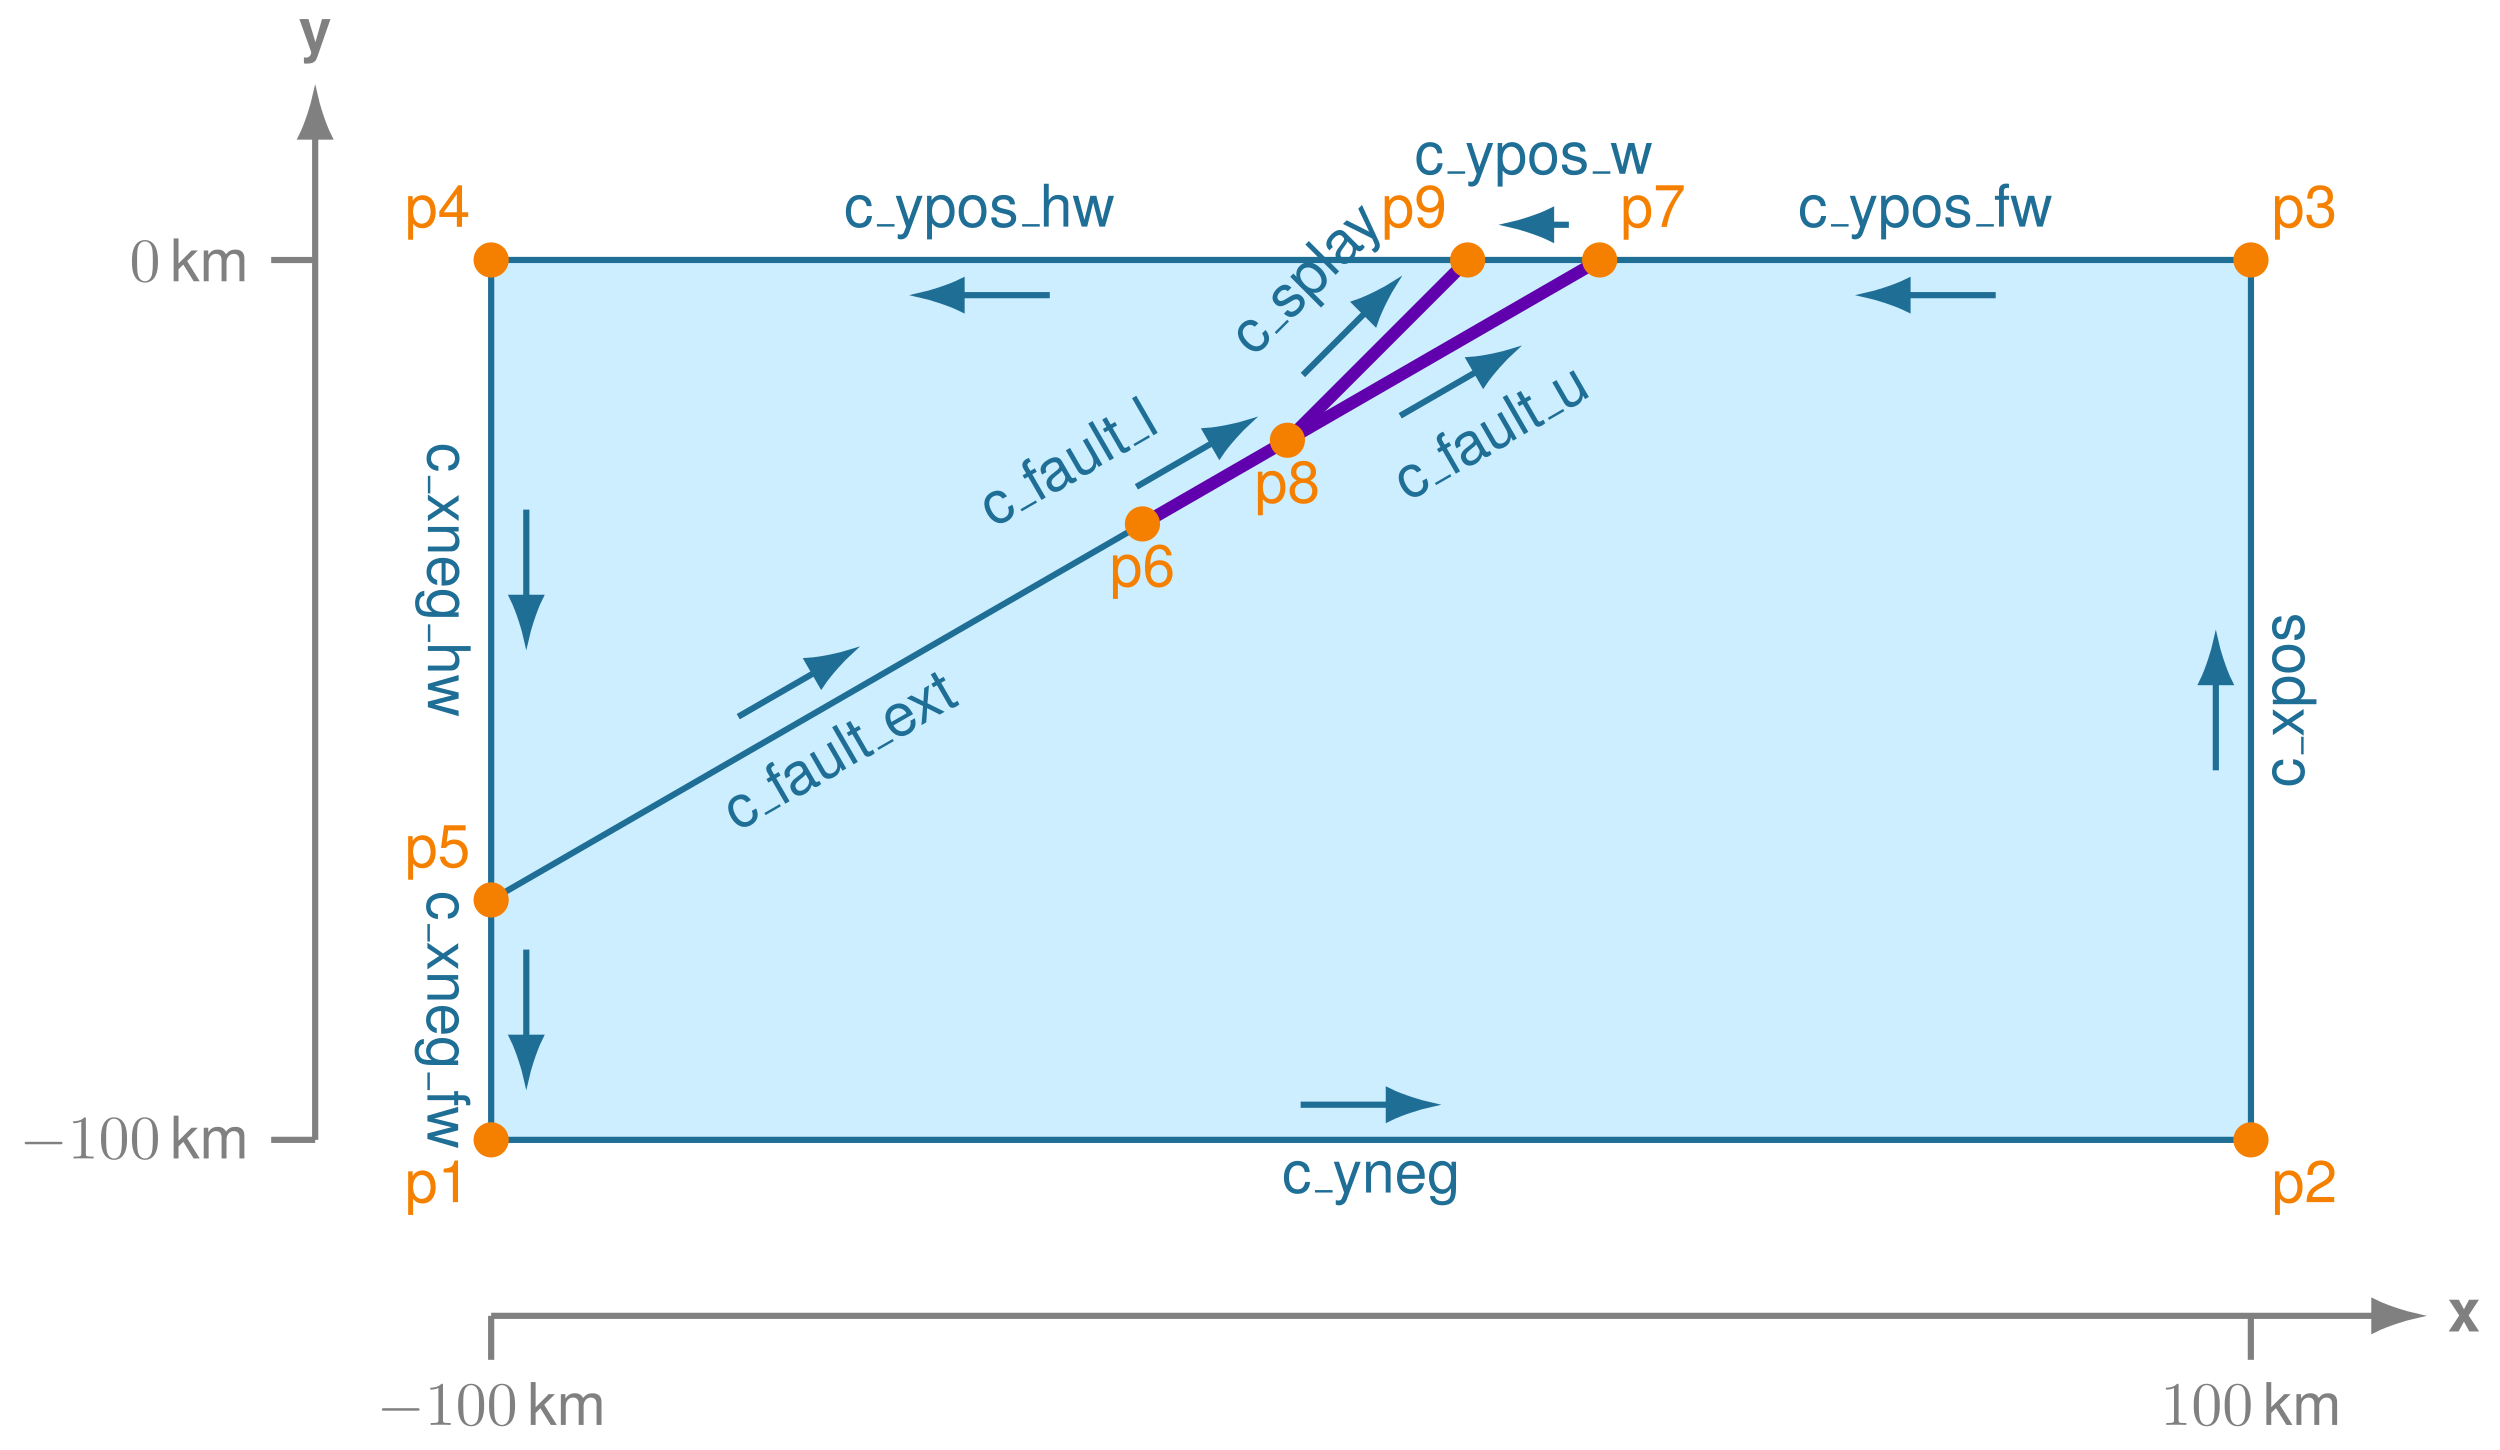 <?xml version="1.0" encoding="UTF-8" standalone="no"?>
<!DOCTYPE svg PUBLIC "-//W3C//DTD SVG 1.1//EN" "http://www.w3.org/Graphics/SVG/1.1/DTD/svg11.dtd">
<svg xmlns="http://www.w3.org/2000/svg" xmlns:xlink="http://www.w3.org/1999/xlink" version="1.1" width="402.75pt" height="233.54pt" viewBox="0 0 402.75 233.54">
<g enable-background="new">
<path transform="matrix(.1,0,0,-.1,0,233.54)" d="M 791.266 499.086 L 3626.296 499.086 L 3626.296 1916.606 L 791.266 1916.606 Z " fill="#cceeff"/>
<path transform="matrix(.1,0,0,-.1,0,233.54)" stroke-width="9.963" stroke-linecap="butt" stroke-miterlimit="10" stroke-linejoin="miter" fill="none" stroke="#1f6e96" d="M 791.266 499.086 L 3626.296 499.086 L 3626.296 1916.606 L 791.266 1916.606 Z "/>
<path transform="matrix(.1,0,0,-.1,0,233.54)" stroke-width="9.963" stroke-linecap="butt" stroke-miterlimit="10" stroke-linejoin="miter" fill="none" stroke="#1f6e96" d="M 791.266 885.57 L 1840.5 1491.35 "/>
<path transform="matrix(.1,0,0,-.1,0,233.54)" stroke-width="19.925" stroke-linecap="butt" stroke-miterlimit="10" stroke-linejoin="miter" fill="none" stroke="#6100ad" d="M 1840.5 1491.35 L 2577.06 1916.6 "/>
<path transform="matrix(.1,0,0,-.1,0,233.54)" stroke-width="19.925" stroke-linecap="butt" stroke-miterlimit="10" stroke-linejoin="miter" fill="none" stroke="#6100ad" d="M 2073.98 1626.15 L 2364.44 1916.6 "/>
<path transform="matrix(.1,0,0,-.1,0,233.54)" d="M 819.613 499.086 C 819.613 514.742 806.922 527.434 791.266 527.434 C 775.609 527.434 762.922 514.742 762.922 499.086 C 762.922 483.43 775.609 470.738 791.266 470.738 C 806.922 470.738 819.613 483.43 819.613 499.086 Z M 791.266 499.086 " fill="#f58000"/>
<symbol id="font_0_3">
<path d="M 0 0 L .084 0 L .084 .273 C .128 .219 .177 .195 .245 .195 C .38 .195 .469 .304 .469 .471 C .469 .647 .383 .757 .244 .757 C .173 .757 .116 .725 .077 .663 L .077 .742 L 0 .742 L 0 0 M .23 .679 C .322 .679 .382 .598 .382 .473 C .382 .354 .321 .273 .23 .273 C .142 .273 .084 .353 .084 .476 C .084 .599 .142 .679 .23 .679 Z "/>
</symbol>
<symbol id="font_0_13">
<path d="M .157 .505 L .157 0 L .245 0 L .245 .709 L .187 .709 C .156 .6 .136 .585 0 .568 L 0 .505 L .157 .505 Z "/>
</symbol>
<use xlink:href="#font_0_3" transform="matrix(9.464,0,0,-9.464,65.753,195.723)" fill="#f58000"/>
<use xlink:href="#font_0_13" transform="matrix(9.464,0,0,-9.464,71.47,193.66)" fill="#f58000"/>
<path transform="matrix(.1,0,0,-.1,0,233.54)" d="M 3654.64 499.086 C 3654.64 514.742 3641.95 527.434 3626.29 527.434 C 3610.64 527.434 3597.95 514.742 3597.95 499.086 C 3597.95 483.43 3610.64 470.738 3626.29 470.738 C 3641.95 470.738 3654.64 483.43 3654.64 499.086 Z M 3626.29 499.086 " fill="#f58000"/>
<symbol id="font_0_14">
<path d="M .472 .087 L .099 .087 C .108 .145 .14 .182 .227 .233 L .327 .287 C .426 .341 .477 .414 .477 .501 C .477 .56 .453 .615 .411 .653 C .369 .691 .317 .709 .25 .709 C .16 .709 .093 .677 .054 .617 C .029 .579 .018 .535 .016 .463 L .104 .463 C .107 .511 .113 .54 .125 .563 C .148 .606 .194 .632 .247 .632 C .327 .632 .387 .575 .387 .499 C .387 .443 .354 .395 .291 .359 L .199 .307 C .051 .223 .008 .156 0 0 L .472 0 L .472 .087 Z "/>
</symbol>
<use xlink:href="#font_0_3" transform="matrix(9.464,0,0,-9.464,366.501,195.723)" fill="#f58000"/>
<use xlink:href="#font_0_14" transform="matrix(9.464,0,0,-9.464,371.574,193.66)" fill="#f58000"/>
<path transform="matrix(.1,0,0,-.1,0,233.54)" d="M 3654.64 1916.6 C 3654.64 1932.25 3641.95 1944.95 3626.29 1944.95 C 3610.64 1944.95 3597.95 1932.25 3597.95 1916.6 C 3597.95 1900.95 3610.64 1888.25 3626.29 1888.25 C 3641.95 1888.25 3654.64 1900.95 3654.64 1916.6 Z M 3626.29 1916.6 " fill="#f58000"/>
<symbol id="font_0_15">
<path d="M .189 .348 L .2 .348 L .237 .349 C .334 .349 .384 .305 .384 .22 C .384 .131 .329 .078 .237 .078 C .141 .078 .094 .126 .088 .229 L 0 .229 C .004 .172 .014 .135 .031 .103 C .067 .035 .137 0 .234 0 C .38 0 .474 .087 .474 .221 C .474 .311 .439 .361 .354 .39 C .42 .416 .453 .466 .453 .537 C .453 .659 .372 .732 .237 .732 C .094 .732 .018 .654 .015 .503 L .103 .503 C .104 .546 .108 .57 .119 .592 C .139 .631 .183 .655 .238 .655 C .316 .655 .363 .609 .363 .534 C .363 .484 .345 .454 .306 .438 C .282 .428 .251 .424 .189 .423 L .189 .348 Z "/>
</symbol>
<use xlink:href="#font_0_3" transform="matrix(9.464,0,0,-9.464,366.501,38.616)" fill="#f58000"/>
<use xlink:href="#font_0_15" transform="matrix(9.464,0,0,-9.464,371.555,36.771)" fill="#f58000"/>
<path transform="matrix(.1,0,0,-.1,0,233.54)" d="M 819.613 1916.6 C 819.613 1932.25 806.922 1944.95 791.266 1944.95 C 775.609 1944.95 762.922 1932.25 762.922 1916.6 C 762.922 1900.95 775.609 1888.25 791.266 1888.25 C 806.922 1888.25 819.613 1900.95 819.613 1916.6 Z M 791.266 1916.6 " fill="#f58000"/>
<symbol id="font_0_16">
<path d="M .299 .17 L .299 0 L .387 0 L .387 .17 L .492 .17 L .492 .249 L .387 .249 L .387 .709 L .322 .709 L 0 .263 L 0 .17 L .299 .17 M .299 .249 L .077 .249 L .299 .559 L .299 .249 Z "/>
</symbol>
<use xlink:href="#font_0_3" transform="matrix(9.464,0,0,-9.464,65.753,38.616)" fill="#f58000"/>
<use xlink:href="#font_0_16" transform="matrix(9.464,0,0,-9.464,70.769,36.553)" fill="#f58000"/>
<path transform="matrix(.1,0,0,-.1,0,233.54)" d="M 819.613 885.57 C 819.613 901.227 806.922 913.918 791.266 913.918 C 775.609 913.918 762.922 901.227 762.922 885.57 C 762.922 869.918 775.609 857.227 791.266 857.227 C 806.922 857.227 819.613 869.918 819.613 885.57 Z M 791.266 885.57 " fill="#f58000"/>
<symbol id="font_0_17">
<path d="M .441 .732 L .075 .732 L .022 .346 L .103 .346 C .144 .395 .178 .412 .233 .412 C .328 .412 .388 .347 .388 .242 C .388 .14 .329 .078 .233 .078 C .156 .078 .109 .117 .088 .197 L 0 .197 C .012 .139 .022 .111 .043 .085 C .083 .031 .155 0 .235 0 C .378 0 .478 .104 .478 .254 C .478 .394 .385 .49 .249 .49 C .199 .49 .159 .477 .118 .447 L .146 .645 L .441 .645 L .441 .732 Z "/>
</symbol>
<use xlink:href="#font_0_3" transform="matrix(9.464,0,0,-9.464,65.753,141.724)" fill="#f58000"/>
<use xlink:href="#font_0_17" transform="matrix(9.464,0,0,-9.464,70.836,139.879)" fill="#f58000"/>
<path transform="matrix(.1,0,0,-.1,0,233.54)" d="M 1868.84 1491.35 C 1868.84 1507 1856.15 1519.69 1840.5 1519.69 C 1824.84 1519.69 1812.15 1507 1812.15 1491.35 C 1812.15 1475.69 1824.84 1463 1840.5 1463 C 1856.15 1463 1868.84 1475.69 1868.84 1491.35 Z M 1840.5 1491.35 " fill="#f58000"/>
<symbol id="font_0_18">
<path d="M .455 .547 C .438 .663 .362 .732 .254 .732 C .176 .732 .106 .694 .064 .631 C .02 .562 0 .475 0 .346 C 0 .227 .018 .151 .06 .088 C .098 .031 .16 0 .238 0 C .373 0 .47 .1 .47 .239 C .47 .371 .38 .464 .253 .464 C .183 .464 .128 .437 .09 .385 C .091 .558 .147 .654 .248 .654 C .31 .654 .353 .615 .367 .547 L .455 .547 M .242 .386 C .327 .386 .38 .327 .38 .232 C .38 .143 .32 .078 .239 .078 C .157 .078 .095 .146 .095 .237 C .095 .325 .155 .386 .242 .386 Z "/>
</symbol>
<use xlink:href="#font_0_3" transform="matrix(9.464,0,0,-9.464,179.297,96.492)" fill="#f58000"/>
<use xlink:href="#font_0_18" transform="matrix(9.464,0,0,-9.464,184.455,94.647)" fill="#f58000"/>
<path transform="matrix(.1,0,0,-.1,0,233.54)" d="M 2605.41 1916.6 C 2605.41 1932.25 2592.72 1944.95 2577.06 1944.95 C 2561.41 1944.95 2548.72 1932.25 2548.72 1916.6 C 2548.72 1900.95 2561.41 1888.25 2577.06 1888.25 C 2592.72 1888.25 2605.41 1900.95 2605.41 1916.6 Z M 2577.06 1916.6 " fill="#f58000"/>
<symbol id="font_0_19">
<path d="M .474 .709 L 0 .709 L 0 .622 L .383 .622 C .214 .381 .145 .233 .092 0 L .186 0 C .225 .227 .314 .422 .474 .635 L .474 .709 Z "/>
</symbol>
<use xlink:href="#font_0_3" transform="matrix(9.464,0,0,-9.464,261.573,38.616)" fill="#f58000"/>
<use xlink:href="#font_0_19" transform="matrix(9.464,0,0,-9.464,266.76,36.553)" fill="#f58000"/>
<path transform="matrix(.1,0,0,-.1,0,233.54)" d="M 2102.32 1626.15 C 2102.32 1641.81 2089.63 1654.5 2073.98 1654.5 C 2058.32 1654.5 2045.63 1641.81 2045.63 1626.15 C 2045.63 1610.5 2058.32 1597.8 2073.98 1597.8 C 2089.63 1597.8 2102.32 1610.5 2102.32 1626.15 Z M 2073.98 1626.15 " fill="#f58000"/>
<symbol id="font_0_1a">
<path d="M .354 .396 C .427 .44 .451 .476 .451 .543 C .451 .654 .364 .732 .238 .732 C .113 .732 .025 .654 .025 .543 C .025 .477 .049 .441 .121 .396 C .04 .357 0 .298 0 .22 C 0 .09 .098 0 .238 0 C .378 0 .476 .09 .476 .219 C .476 .298 .436 .357 .354 .396 M .238 .654 C .313 .654 .361 .61 .361 .541 C .361 .475 .312 .431 .238 .431 C .164 .431 .115 .475 .115 .542 C .115 .61 .164 .654 .238 .654 M .238 .357 C .326 .357 .386 .301 .386 .218 C .386 .134 .326 .078 .236 .078 C .15 .078 .09 .135 .09 .218 C .09 .301 .15 .357 .238 .357 Z "/>
</symbol>
<use xlink:href="#font_0_3" transform="matrix(9.464,0,0,-9.464,202.646,83.011)" fill="#f58000"/>
<use xlink:href="#font_0_1a" transform="matrix(9.464,0,0,-9.464,207.747,81.166)" fill="#f58000"/>
<path transform="matrix(.1,0,0,-.1,0,233.54)" d="M 2392.79 1916.6 C 2392.79 1932.25 2380.09 1944.95 2364.44 1944.95 C 2348.78 1944.95 2336.09 1932.25 2336.09 1916.6 C 2336.09 1900.95 2348.78 1888.25 2364.44 1888.25 C 2380.09 1888.25 2392.79 1900.95 2392.79 1916.6 Z M 2364.44 1916.6 " fill="#f58000"/>
<symbol id="font_0_1b">
<path d="M .015 .185 C .032 .069 .108 0 .216 0 C .294 0 .365 .038 .406 .101 C .451 .17 .471 .257 .471 .386 C .471 .505 .453 .581 .411 .644 C .372 .701 .31 .732 .232 .732 C .097 .732 0 .632 0 .493 C 0 .361 .09 .268 .218 .268 C .285 .268 .334 .292 .38 .347 C .379 .174 .323 .078 .222 .078 C .16 .078 .117 .117 .103 .185 L .015 .185 M .231 .655 C .313 .655 .375 .587 .375 .495 C .375 .408 .314 .346 .228 .346 C .143 .346 .09 .405 .09 .5 C .09 .59 .15 .655 .231 .655 Z "/>
</symbol>
<use xlink:href="#font_0_3" transform="matrix(9.464,0,0,-9.464,223.077,38.616)" fill="#f58000"/>
<use xlink:href="#font_0_1b" transform="matrix(9.464,0,0,-9.464,228.188,36.771)" fill="#f58000"/>
<symbol id="font_0_b">
<path d="M .44 .371 C .436 .422 .425 .455 .405 .484 C .369 .533 .306 .562 .233 .562 C .092 .562 0 .45 0 .276 C 0 .107 .09 0 .232 0 C .357 0 .436 .075 .446 .203 L .362 .203 C .348 .119 .305 .077 .234 .077 C .142 .077 .087 .152 .087 .276 C .087 .407 .141 .485 .232 .485 C .302 .485 .346 .444 .356 .371 L .44 .371 Z "/>
</symbol>
<use xlink:href="#font_0_b" transform="matrix(9.464,0,0,-9.464,206.833,192.335)" fill="#1f6e96"/>
<path transform="matrix(.1,0,0,-.1,0,233.54)" stroke-width="3.98" stroke-linecap="butt" stroke-miterlimit="10" stroke-linejoin="miter" fill="none" stroke="#1f6e96" d="M 2118.4 416.219 L 2146.79 416.219 "/>
<symbol id="font_0_a">
<path d="M .368 .742 L .223 .334 L .089 .742 L 0 .742 L .177 .216 L .145 .133 C .132 .096 .113 .082 .078 .082 C .066 .082 .052 .084 .034 .088 L .034 .013 C .051 .004 .068 0 .09 0 C .117 0 .146 .009 .168 .025 C .194 .044 .209 .066 .225 .108 L .458 .742 L .368 .742 Z "/>
</symbol>
<symbol id="font_0_1">
<path d="M 0 .524 L 0 0 L .084 0 L .084 .289 C .084 .396 .14 .466 .226 .466 C .292 .466 .334 .426 .334 .363 L .334 0 L .417 0 L .417 .396 C .417 .483 .352 .539 .251 .539 C .173 .539 .123 .509 .077 .436 L .077 .524 L 0 .524 Z "/>
</symbol>
<symbol id="font_0_c">
<path d="M .473 .257 C .473 .337 .467 .385 .452 .424 C .418 .51 .338 .562 .24 .562 C .094 .562 0 .45 0 .278 C 0 .106 .091 0 .238 0 C .358 0 .441 .068 .462 .182 L .378 .182 C .355 .113 .308 .077 .241 .077 C .188 .077 .143 .101 .115 .145 C .095 .175 .088 .205 .087 .257 L .473 .257 M .089 .325 C .096 .422 .155 .485 .239 .485 C .321 .485 .384 .417 .384 .331 C .384 .329 .384 .327 .383 .325 L .089 .325 Z "/>
</symbol>
<symbol id="font_0_e">
<path d="M .383 .742 L .383 .666 C .341 .728 .29 .757 .223 .757 C .09 .757 0 .641 0 .471 C 0 .385 .023 .315 .066 .265 C .105 .221 .161 .195 .216 .195 C .282 .195 .328 .223 .375 .289 L .375 .262 C .375 .191 .366 .148 .345 .119 C .323 .088 .28 .07 .229 .07 C .191 .07 .157 .08 .134 .098 C .115 .113 .107 .127 .102 .158 L .017 .158 C .026 .059 .103 0 .226 0 C .304 0 .371 .025 .405 .067 C .445 .115 .46 .181 .46 .304 L .46 .742 L .383 .742 M .232 .68 C .322 .68 .375 .604 .375 .473 C .375 .348 .321 .272 .233 .272 C .142 .272 .087 .349 .087 .476 C .087 .602 .143 .68 .232 .68 Z "/>
</symbol>
<use xlink:href="#font_0_a" transform="matrix(9.464,0,0,-9.464,214.869,194.18)" fill="#1f6e96"/>
<use xlink:href="#font_0_1" transform="matrix(9.464,0,0,-9.464,220.075,192.117)" fill="#1f6e96"/>
<use xlink:href="#font_0_c" transform="matrix(9.464,0,0,-9.464,225.053,192.335)" fill="#1f6e96"/>
<use xlink:href="#font_0_e" transform="matrix(9.464,0,0,-9.464,230.211,194.18)" fill="#1f6e96"/>
<path transform="matrix(.1,0,0,-.1,0,233.54)" stroke-width="9.963" stroke-linecap="butt" stroke-miterlimit="10" stroke-linejoin="miter" fill="none" stroke="#1f6e96" d="M 2095.32 555.699 L 2237.43 555.699 "/>
<path transform="matrix(.1,0,0,-.1,0,233.54)" d="M 2299.15 555.699 C 2291.57 557.387 2258.25 566.969 2237.43 577.391 L 2237.43 534.004 C 2258.25 544.426 2291.57 554.008 2299.15 555.699 " fill="#1f6e96"/>
<path transform="matrix(.1,0,0,-.1,0,233.54)" stroke-width="9.963" stroke-linecap="butt" stroke-miterlimit="10" stroke-linejoin="miter" fill="none" stroke="#1f6e96" d="M 2299.15 555.699 C 2291.57 557.387 2258.25 566.969 2237.43 577.391 L 2237.43 534.004 C 2258.25 544.426 2291.57 554.008 2299.15 555.699 Z "/>
<use xlink:href="#font_0_b" transform="matrix(0,-9.464,-9.464,-0,371.333,126.535)" fill="#1f6e96"/>
<path transform="matrix(.1,0,0,-.1,0,233.54)" stroke-width="3.98" stroke-linecap="butt" stroke-miterlimit="10" stroke-linejoin="miter" fill="none" stroke="#1f6e96" d="M 3709.15 1120.12 L 3709.15 1148.51 "/>
<symbol id="font_0_9">
<path d="M .275 .271 L .451 .524 L .357 .524 L .231 .334 L .105 .524 L .01 .524 L .185 .267 L 0 0 L .095 0 L .228 .201 L .359 0 L .456 0 L .275 .271 Z "/>
</symbol>
<symbol id="font_0_2">
<path d="M .236 .562 C .089 .562 0 .457 0 .281 C 0 .105 .088 0 .237 0 C .384 0 .474 .105 .474 .277 C .474 .458 .387 .562 .236 .562 M .237 .485 C .331 .485 .387 .408 .387 .278 C .387 .155 .329 .077 .237 .077 C .144 .077 .087 .154 .087 .281 C .087 .407 .144 .485 .237 .485 Z "/>
</symbol>
<symbol id="font_0_4">
<path d="M .404 .401 C .403 .504 .335 .562 .214 .562 C .092 .562 .013 .499 .013 .402 C .013 .32 .055 .281 .179 .251 L .257 .232 C .315 .218 .338 .197 .338 .159 C .338 .11 .289 .077 .216 .077 C .171 .077 .133 .09 .112 .112 C .099 .127 .093 .142 .088 .179 L 0 .179 C .004 .058 .072 0 .209 0 C .341 0 .425 .065 .425 .166 C .425 .244 .381 .287 .277 .312 L .197 .331 C .129 .347 .1 .369 .1 .406 C .1 .454 .143 .485 .211 .485 C .278 .485 .314 .456 .316 .401 L .404 .401 Z "/>
</symbol>
<use xlink:href="#font_0_9" transform="matrix(0,-9.464,-9.464,-0,371.115,118.528)" fill="#1f6e96"/>
<use xlink:href="#font_0_3" transform="matrix(0,-9.464,-9.464,-0,373.178,113.446)" fill="#1f6e96"/>
<use xlink:href="#font_0_2" transform="matrix(0,-9.464,-9.464,-0,371.333,108.354)" fill="#1f6e96"/>
<use xlink:href="#font_0_4" transform="matrix(0,-9.464,-9.464,-0,371.333,103.11)" fill="#1f6e96"/>
<path transform="matrix(.1,0,0,-.1,0,233.54)" stroke-width="9.963" stroke-linecap="butt" stroke-miterlimit="10" stroke-linejoin="miter" fill="none" stroke="#1f6e96" d="M 3569.68 1094.38 L 3569.68 1236.49 "/>
<path transform="matrix(.1,0,0,-.1,0,233.54)" d="M 3569.68 1298.21 C 3567.99 1290.63 3558.41 1257.32 3547.99 1236.49 L 3591.38 1236.49 C 3580.95 1257.32 3571.37 1290.63 3569.68 1298.21 " fill="#1f6e96"/>
<path transform="matrix(.1,0,0,-.1,0,233.54)" stroke-width="9.963" stroke-linecap="butt" stroke-miterlimit="10" stroke-linejoin="miter" fill="none" stroke="#1f6e96" d="M 3569.68 1298.21 C 3567.99 1290.63 3558.41 1257.32 3547.99 1236.49 L 3591.38 1236.49 C 3580.95 1257.32 3571.37 1290.63 3569.68 1298.21 Z "/>
<use xlink:href="#font_0_b" transform="matrix(9.464,0,0,-9.464,289.965,36.719)" fill="#1f6e96"/>
<path transform="matrix(.1,0,0,-.1,0,233.54)" stroke-width="3.98" stroke-linecap="butt" stroke-miterlimit="10" stroke-linejoin="miter" fill="none" stroke="#1f6e96" d="M 2949.72 1972.38 L 2978.11 1972.38 "/>
<use xlink:href="#font_0_a" transform="matrix(9.464,0,0,-9.464,298.001,38.564)" fill="#1f6e96"/>
<use xlink:href="#font_0_3" transform="matrix(9.464,0,0,-9.464,303.055,38.564)" fill="#1f6e96"/>
<use xlink:href="#font_0_2" transform="matrix(9.464,0,0,-9.464,308.147,36.719)" fill="#1f6e96"/>
<use xlink:href="#font_0_4" transform="matrix(9.464,0,0,-9.464,313.391,36.719)" fill="#1f6e96"/>
<path transform="matrix(.1,0,0,-.1,0,233.54)" stroke-width="3.98" stroke-linecap="butt" stroke-miterlimit="10" stroke-linejoin="miter" fill="none" stroke="#1f6e96" d="M 3183.68 1972.38 L 3212.07 1972.38 "/>
<symbol id="font_0_d">
<path d="M .24 .524 L .153 .524 L .153 .606 C .153 .641 .173 .659 .211 .659 C .218 .659 .221 .659 .24 .658 L .24 .727 C .221 .731 .21 .732 .193 .732 C .116 .732 .07 .688 .07 .613 L .07 .524 L 0 .524 L 0 .456 L .07 .456 L .07 0 L .153 0 L .153 .456 L .24 .456 L .24 .524 Z "/>
</symbol>
<symbol id="font_0_7">
<path d="M .548 0 L .702 .524 L .608 .524 L .504 .116 L .401 .524 L .299 .524 L .199 .116 L .092 .524 L 0 .524 L .152 0 L .246 0 L .347 .411 L .453 0 L .548 0 Z "/>
</symbol>
<use xlink:href="#font_0_d" transform="matrix(9.464,0,0,-9.464,321.378,36.501)" fill="#1f6e96"/>
<use xlink:href="#font_0_7" transform="matrix(9.464,0,0,-9.464,323.896,36.501)" fill="#1f6e96"/>
<path transform="matrix(.1,0,0,-.1,0,233.54)" stroke-width="9.963" stroke-linecap="butt" stroke-miterlimit="10" stroke-linejoin="miter" fill="none" stroke="#1f6e96" d="M 3215.11 1859.9 L 3073 1859.9 "/>
<path transform="matrix(.1,0,0,-.1,0,233.54)" d="M 3011.28 1859.9 C 3018.86 1858.21 3052.18 1848.63 3073 1838.21 L 3073 1881.6 C 3052.18 1871.17 3018.86 1861.59 3011.28 1859.9 " fill="#1f6e96"/>
<path transform="matrix(.1,0,0,-.1,0,233.54)" stroke-width="9.963" stroke-linecap="butt" stroke-miterlimit="10" stroke-linejoin="miter" fill="none" stroke="#1f6e96" d="M 3011.28 1859.9 C 3018.86 1858.21 3052.18 1848.63 3073 1838.21 L 3073 1881.6 C 3052.18 1871.17 3018.86 1861.59 3011.28 1859.9 Z "/>
<use xlink:href="#font_0_b" transform="matrix(9.464,0,0,-9.464,228.185,28.215)" fill="#1f6e96"/>
<path transform="matrix(.1,0,0,-.1,0,233.54)" stroke-width="3.98" stroke-linecap="butt" stroke-miterlimit="10" stroke-linejoin="miter" fill="none" stroke="#1f6e96" d="M 2331.92 2057.42 L 2360.31 2057.42 "/>
<use xlink:href="#font_0_a" transform="matrix(9.464,0,0,-9.464,236.22,30.06)" fill="#1f6e96"/>
<use xlink:href="#font_0_3" transform="matrix(9.464,0,0,-9.464,241.274,30.06)" fill="#1f6e96"/>
<use xlink:href="#font_0_2" transform="matrix(9.464,0,0,-9.464,246.366,28.215)" fill="#1f6e96"/>
<use xlink:href="#font_0_4" transform="matrix(9.464,0,0,-9.464,251.61,28.215)" fill="#1f6e96"/>
<path transform="matrix(.1,0,0,-.1,0,233.54)" stroke-width="3.98" stroke-linecap="butt" stroke-miterlimit="10" stroke-linejoin="miter" fill="none" stroke="#1f6e96" d="M 2565.88 2057.42 L 2594.27 2057.42 "/>
<use xlink:href="#font_0_7" transform="matrix(9.464,0,0,-9.464,259.484,27.997)" fill="#1f6e96"/>
<path transform="matrix(.1,0,0,-.1,0,233.54)" stroke-width="9.963" stroke-linecap="butt" stroke-miterlimit="10" stroke-linejoin="miter" fill="none" stroke="#1f6e96" d="M 2527.43 1973.3 L 2498.74 1973.3 "/>
<path transform="matrix(.1,0,0,-.1,0,233.54)" d="M 2437.02 1973.3 C 2444.6 1971.61 2477.92 1962.03 2498.74 1951.6 L 2498.74 1994.99 C 2477.92 1984.57 2444.6 1974.99 2437.02 1973.3 " fill="#1f6e96"/>
<path transform="matrix(.1,0,0,-.1,0,233.54)" stroke-width="9.963" stroke-linecap="butt" stroke-miterlimit="10" stroke-linejoin="miter" fill="none" stroke="#1f6e96" d="M 2437.02 1973.3 C 2444.6 1971.61 2477.92 1962.03 2498.74 1951.6 L 2498.74 1994.99 C 2477.92 1984.57 2444.6 1974.99 2437.02 1973.3 Z "/>
<use xlink:href="#font_0_b" transform="matrix(9.464,0,0,-9.464,136.26,36.719)" fill="#1f6e96"/>
<path transform="matrix(.1,0,0,-.1,0,233.54)" stroke-width="3.98" stroke-linecap="butt" stroke-miterlimit="10" stroke-linejoin="miter" fill="none" stroke="#1f6e96" d="M 1412.67 1972.38 L 1441.06 1972.38 "/>
<use xlink:href="#font_0_a" transform="matrix(9.464,0,0,-9.464,144.295,38.564)" fill="#1f6e96"/>
<use xlink:href="#font_0_3" transform="matrix(9.464,0,0,-9.464,149.349,38.564)" fill="#1f6e96"/>
<use xlink:href="#font_0_2" transform="matrix(9.464,0,0,-9.464,154.441,36.719)" fill="#1f6e96"/>
<use xlink:href="#font_0_4" transform="matrix(9.464,0,0,-9.464,159.685,36.719)" fill="#1f6e96"/>
<path transform="matrix(.1,0,0,-.1,0,233.54)" stroke-width="3.98" stroke-linecap="butt" stroke-miterlimit="10" stroke-linejoin="miter" fill="none" stroke="#1f6e96" d="M 1646.63 1972.38 L 1675.02 1972.38 "/>
<symbol id="font_0_f">
<path d="M 0 .729 L 0 0 L .083 0 L .083 .289 C .083 .396 .139 .466 .225 .466 C .252 .466 .279 .457 .299 .442 C .323 .425 .333 .4 .333 .363 L .333 0 L .416 0 L .416 .396 C .416 .484 .353 .539 .251 .539 C .177 .539 .132 .516 .083 .452 L .083 .729 L 0 .729 Z "/>
</symbol>
<use xlink:href="#font_0_f" transform="matrix(9.464,0,0,-9.464,168.165,36.501)" fill="#1f6e96"/>
<use xlink:href="#font_0_7" transform="matrix(9.464,0,0,-9.464,172.821,36.501)" fill="#1f6e96"/>
<path transform="matrix(.1,0,0,-.1,0,233.54)" stroke-width="9.963" stroke-linecap="butt" stroke-miterlimit="10" stroke-linejoin="miter" fill="none" stroke="#1f6e96" d="M 1691.19 1859.9 L 1549.08 1859.9 "/>
<path transform="matrix(.1,0,0,-.1,0,233.54)" d="M 1487.36 1859.9 C 1494.94 1858.21 1528.25 1848.63 1549.08 1838.21 L 1549.08 1881.6 C 1528.25 1871.17 1494.94 1861.59 1487.36 1859.9 " fill="#1f6e96"/>
<path transform="matrix(.1,0,0,-.1,0,233.54)" stroke-width="9.963" stroke-linecap="butt" stroke-miterlimit="10" stroke-linejoin="miter" fill="none" stroke="#1f6e96" d="M 1487.36 1859.9 C 1494.94 1858.21 1528.25 1848.63 1549.08 1838.21 L 1549.08 1881.6 C 1528.25 1871.17 1494.94 1861.59 1487.36 1859.9 Z "/>
<use xlink:href="#font_0_b" transform="matrix(0,9.464,9.464,0,68.71,71.646)" fill="#1f6e96"/>
<path transform="matrix(.1,0,0,-.1,0,233.54)" stroke-width="3.98" stroke-linecap="butt" stroke-miterlimit="10" stroke-linejoin="miter" fill="none" stroke="#1f6e96" d="M 691.27 1568.87 L 691.27 1540.48 "/>
<use xlink:href="#font_0_9" transform="matrix(0,9.464,9.464,0,68.928,79.654)" fill="#1f6e96"/>
<use xlink:href="#font_0_1" transform="matrix(0,9.464,9.464,0,68.928,84.888)" fill="#1f6e96"/>
<use xlink:href="#font_0_c" transform="matrix(0,9.464,9.464,0,68.71,89.866)" fill="#1f6e96"/>
<use xlink:href="#font_0_e" transform="matrix(0,9.464,9.464,0,66.865,95.024)" fill="#1f6e96"/>
<path transform="matrix(.1,0,0,-.1,0,233.54)" stroke-width="3.98" stroke-linecap="butt" stroke-miterlimit="10" stroke-linejoin="miter" fill="none" stroke="#1f6e96" d="M 691.27 1329.61 L 691.27 1301.22 "/>
<use xlink:href="#font_0_f" transform="matrix(0,9.464,9.464,0,68.928,104.082)" fill="#1f6e96"/>
<use xlink:href="#font_0_7" transform="matrix(0,9.464,9.464,0,68.928,108.738)" fill="#1f6e96"/>
<path transform="matrix(.1,0,0,-.1,0,233.54)" stroke-width="9.963" stroke-linecap="butt" stroke-miterlimit="10" stroke-linejoin="miter" fill="none" stroke="#1f6e96" d="M 847.879 1514.43 L 847.879 1372.32 "/>
<path transform="matrix(.1,0,0,-.1,0,233.54)" d="M 847.879 1310.6 C 849.566 1318.18 859.148 1351.5 869.57 1372.32 L 826.184 1372.32 C 836.609 1351.5 846.188 1318.18 847.879 1310.6 " fill="#1f6e96"/>
<path transform="matrix(.1,0,0,-.1,0,233.54)" stroke-width="9.963" stroke-linecap="butt" stroke-miterlimit="10" stroke-linejoin="miter" fill="none" stroke="#1f6e96" d="M 847.879 1310.6 C 849.566 1318.18 859.148 1351.5 869.57 1372.32 L 826.184 1372.32 C 836.609 1351.5 846.188 1318.18 847.879 1310.6 Z "/>
<use xlink:href="#font_0_b" transform="matrix(0,9.464,9.464,0,68.634,143.841)" fill="#1f6e96"/>
<path transform="matrix(.1,0,0,-.1,0,233.54)" stroke-width="3.98" stroke-linecap="butt" stroke-miterlimit="10" stroke-linejoin="miter" fill="none" stroke="#1f6e96" d="M 690.512 846.91 L 690.512 818.52 "/>
<use xlink:href="#font_0_9" transform="matrix(0,9.464,9.464,0,68.852,151.849)" fill="#1f6e96"/>
<use xlink:href="#font_0_1" transform="matrix(0,9.464,9.464,0,68.852,157.083)" fill="#1f6e96"/>
<use xlink:href="#font_0_c" transform="matrix(0,9.464,9.464,0,68.634,162.061)" fill="#1f6e96"/>
<use xlink:href="#font_0_e" transform="matrix(0,9.464,9.464,0,66.789,167.219)" fill="#1f6e96"/>
<path transform="matrix(.1,0,0,-.1,0,233.54)" stroke-width="3.98" stroke-linecap="butt" stroke-miterlimit="10" stroke-linejoin="miter" fill="none" stroke="#1f6e96" d="M 690.512 607.648 L 690.512 579.262 "/>
<use xlink:href="#font_0_d" transform="matrix(0,9.464,9.464,0,68.852,175.784)" fill="#1f6e96"/>
<use xlink:href="#font_0_7" transform="matrix(0,9.464,9.464,0,68.852,178.302)" fill="#1f6e96"/>
<path transform="matrix(.1,0,0,-.1,0,233.54)" stroke-width="9.963" stroke-linecap="butt" stroke-miterlimit="10" stroke-linejoin="miter" fill="none" stroke="#1f6e96" d="M 847.879 805.629 L 847.879 663.52 "/>
<path transform="matrix(.1,0,0,-.1,0,233.54)" d="M 847.879 601.801 C 849.566 609.379 859.148 642.695 869.57 663.52 L 826.184 663.52 C 836.609 642.695 846.188 609.379 847.879 601.801 " fill="#1f6e96"/>
<path transform="matrix(.1,0,0,-.1,0,233.54)" stroke-width="9.963" stroke-linecap="butt" stroke-miterlimit="10" stroke-linejoin="miter" fill="none" stroke="#1f6e96" d="M 847.879 601.801 C 849.566 609.379 859.148 642.695 869.57 663.52 L 826.184 663.52 C 836.609 642.695 846.188 609.379 847.879 601.801 Z "/>
<use xlink:href="#font_0_b" transform="matrix(8.197,-4.732,-4.732,-8.197,119.114,134.004)" fill="#1f6e96"/>
<path transform="matrix(.1,0,0,-.1,0,233.54)" stroke-width="3.98" stroke-linecap="butt" stroke-miterlimit="10" stroke-linejoin="miter" fill="none" stroke="#1f6e96" d="M 1232.41 1024 L 1257 1038.2 "/>
<symbol id="font_0_8">
<path d="M .493 .072 C .484 .07 .48 .07 .475 .07 C .446 .07 .43 .085 .43 .111 L .43 .419 C .43 .512 .362 .562 .233 .562 C .157 .562 .094 .54 .059 .501 C .035 .474 .025 .444 .023 .392 L .107 .392 C .114 .456 .152 .485 .23 .485 C .305 .485 .347 .457 .347 .407 L .347 .385 C .347 .35 .326 .335 .26 .327 C .142 .312 .124 .308 .092 .295 C .031 .27 0 .223 0 .155 C 0 .06 .066 0 .172 0 C .238 0 .291 .023 .35 .077 C .356 .024 .382 0 .436 0 C .453 0 .466 .002 .493 .009 L .493 .072 M .347 .188 C .347 .16 .339 .143 .314 .12 C .28 .089 .239 .073 .19 .073 C .125 .073 .087 .104 .087 .157 C .087 .212 .124 .24 .213 .253 C .301 .265 .319 .269 .347 .282 L .347 .188 Z "/>
</symbol>
<symbol id="font_0_6">
<path d="M .417 .023 L .417 .547 L .334 .547 L .334 .25 C .334 .143 .278 .073 .191 .073 C .125 .073 .083 .113 .083 .176 L .083 .547 L 0 .547 L 0 .143 C 0 .056 .065 0 .167 0 C .244 0 .293 .027 .342 .096 L .342 .023 L .417 .023 Z "/>
</symbol>
<symbol id="font_0_11">
<path d="M .084 .729 L 0 .729 L 0 0 L .084 0 L .084 .729 Z "/>
</symbol>
<symbol id="font_0_5">
<path d="M .24 .547 L .154 .547 L .154 .691 L .071 .691 L .071 .547 L 0 .547 L 0 .479 L .071 .479 L .071 .083 C .071 .03 .107 0 .172 0 C .192 0 .212 .002 .24 .007 L .24 .077 C .229 .074 .216 .073 .2 .073 C .164 .073 .154 .083 .154 .12 L .154 .479 L .24 .479 L .24 .547 Z "/>
</symbol>
<use xlink:href="#font_0_d" transform="matrix(8.197,-4.732,-4.732,-8.197,125.948,129.807)" fill="#1f6e96"/>
<use xlink:href="#font_0_8" transform="matrix(8.197,-4.732,-4.732,-8.197,128.286,128.708)" fill="#1f6e96"/>
<use xlink:href="#font_0_6" transform="matrix(8.197,-4.732,-4.732,-8.197,133.032,125.968)" fill="#1f6e96"/>
<use xlink:href="#font_0_11" transform="matrix(8.197,-4.732,-4.732,-8.197,137.505,123.134)" fill="#1f6e96"/>
<use xlink:href="#font_0_5" transform="matrix(8.197,-4.732,-4.732,-8.197,138.991,122.528)" fill="#1f6e96"/>
<path transform="matrix(.1,0,0,-.1,0,233.54)" stroke-width="3.98" stroke-linecap="butt" stroke-miterlimit="10" stroke-linejoin="miter" fill="none" stroke="#1f6e96" d="M 1414.38 1129.06 L 1438.96 1143.25 "/>
<use xlink:href="#font_0_c" transform="matrix(8.197,-4.732,-4.732,-8.197,144.433,119.386)" fill="#1f6e96"/>
<use xlink:href="#font_0_9" transform="matrix(8.197,-4.732,-4.732,-8.197,148.447,116.817)" fill="#1f6e96"/>
<use xlink:href="#font_0_5" transform="matrix(8.197,-4.732,-4.732,-8.197,152.629,114.654)" fill="#1f6e96"/>
<path transform="matrix(.1,0,0,-.1,0,233.54)" stroke-width="9.963" stroke-linecap="butt" stroke-miterlimit="10" stroke-linejoin="miter" fill="none" stroke="#1f6e96" d="M 1189.29 1180.83 L 1312.36 1251.88 "/>
<path transform="matrix(.1,0,0,-.1,0,233.54)" d="M 1365.82 1282.74 C 1358.41 1280.42 1324.77 1272.05 1301.52 1270.67 L 1323.21 1233.1 C 1336.04 1252.54 1360.1 1277.49 1365.82 1282.74 " fill="#1f6e96"/>
<path transform="matrix(.1,0,0,-.1,0,233.54)" stroke-width="9.963" stroke-linecap="butt" stroke-miterlimit="10" stroke-linejoin="miter" fill="none" stroke="#1f6e96" d="M 1365.82 1282.74 C 1358.41 1280.42 1324.77 1272.05 1301.52 1270.67 L 1323.21 1233.1 C 1336.04 1252.54 1360.1 1277.49 1365.82 1282.74 Z "/>
<use xlink:href="#font_0_b" transform="matrix(8.197,-4.732,-4.732,-8.197,160.376,85.069)" fill="#1f6e96"/>
<path transform="matrix(.1,0,0,-.1,0,233.54)" stroke-width="3.98" stroke-linecap="butt" stroke-miterlimit="10" stroke-linejoin="miter" fill="none" stroke="#1f6e96" d="M 1645.04 1513.36 L 1669.63 1527.55 "/>
<use xlink:href="#font_0_d" transform="matrix(8.197,-4.732,-4.732,-8.197,167.211,80.872)" fill="#1f6e96"/>
<use xlink:href="#font_0_8" transform="matrix(8.197,-4.732,-4.732,-8.197,169.549,79.773)" fill="#1f6e96"/>
<use xlink:href="#font_0_6" transform="matrix(8.197,-4.732,-4.732,-8.197,174.295,77.033)" fill="#1f6e96"/>
<use xlink:href="#font_0_11" transform="matrix(8.197,-4.732,-4.732,-8.197,178.768,74.199)" fill="#1f6e96"/>
<use xlink:href="#font_0_5" transform="matrix(8.197,-4.732,-4.732,-8.197,180.254,73.593)" fill="#1f6e96"/>
<path transform="matrix(.1,0,0,-.1,0,233.54)" stroke-width="3.98" stroke-linecap="butt" stroke-miterlimit="10" stroke-linejoin="miter" fill="none" stroke="#1f6e96" d="M 1827 1618.41 L 1851.58 1632.61 "/>
<use xlink:href="#font_0_11" transform="matrix(8.197,-4.732,-4.732,-8.197,185.816,70.129)" fill="#1f6e96"/>
<path transform="matrix(.1,0,0,-.1,0,233.54)" stroke-width="9.963" stroke-linecap="butt" stroke-miterlimit="10" stroke-linejoin="miter" fill="none" stroke="#1f6e96" d="M 1830.69 1551.14 L 1953.76 1622.2 "/>
<path transform="matrix(.1,0,0,-.1,0,233.54)" d="M 2007.21 1653.05 C 1999.8 1650.73 1966.16 1642.37 1942.91 1640.98 L 1964.61 1603.41 C 1977.43 1622.85 2001.49 1647.8 2007.21 1653.05 " fill="#1f6e96"/>
<path transform="matrix(.1,0,0,-.1,0,233.54)" stroke-width="9.963" stroke-linecap="butt" stroke-miterlimit="10" stroke-linejoin="miter" fill="none" stroke="#1f6e96" d="M 2007.21 1653.05 C 1999.8 1650.73 1966.16 1642.37 1942.91 1640.98 L 1964.61 1603.41 C 1977.43 1622.85 2001.49 1647.8 2007.21 1653.05 Z "/>
<use xlink:href="#font_0_b" transform="matrix(8.197,-4.732,-4.732,-8.197,227.133,80.842)" fill="#1f6e96"/>
<path transform="matrix(.1,0,0,-.1,0,233.54)" stroke-width="3.98" stroke-linecap="butt" stroke-miterlimit="10" stroke-linejoin="miter" fill="none" stroke="#1f6e96" d="M 2312.61 1555.63 L 2337.19 1569.82 "/>
<use xlink:href="#font_0_d" transform="matrix(8.197,-4.732,-4.732,-8.197,233.968,76.645)" fill="#1f6e96"/>
<use xlink:href="#font_0_8" transform="matrix(8.197,-4.732,-4.732,-8.197,236.306,75.546)" fill="#1f6e96"/>
<use xlink:href="#font_0_6" transform="matrix(8.197,-4.732,-4.732,-8.197,241.052,72.806)" fill="#1f6e96"/>
<use xlink:href="#font_0_11" transform="matrix(8.197,-4.732,-4.732,-8.197,245.525,69.972)" fill="#1f6e96"/>
<use xlink:href="#font_0_5" transform="matrix(8.197,-4.732,-4.732,-8.197,247.011,69.366)" fill="#1f6e96"/>
<path transform="matrix(.1,0,0,-.1,0,233.54)" stroke-width="3.98" stroke-linecap="butt" stroke-miterlimit="10" stroke-linejoin="miter" fill="none" stroke="#1f6e96" d="M 2494.57 1660.68 L 2519.15 1674.88 "/>
<use xlink:href="#font_0_6" transform="matrix(8.197,-4.732,-4.732,-8.197,252.657,66.106)" fill="#1f6e96"/>
<path transform="matrix(.1,0,0,-.1,0,233.54)" stroke-width="9.963" stroke-linecap="butt" stroke-miterlimit="10" stroke-linejoin="miter" fill="none" stroke="#1f6e96" d="M 2255.69 1665.58 L 2378.76 1736.64 "/>
<path transform="matrix(.1,0,0,-.1,0,233.54)" d="M 2432.21 1767.49 C 2424.8 1765.17 2391.16 1756.8 2367.91 1755.42 L 2389.61 1717.85 C 2402.43 1737.29 2426.49 1762.24 2432.21 1767.49 " fill="#1f6e96"/>
<path transform="matrix(.1,0,0,-.1,0,233.54)" stroke-width="9.963" stroke-linecap="butt" stroke-miterlimit="10" stroke-linejoin="miter" fill="none" stroke="#1f6e96" d="M 2432.21 1767.49 C 2424.8 1765.17 2391.16 1756.8 2367.91 1755.42 L 2389.61 1717.85 C 2402.43 1737.29 2426.49 1762.24 2432.21 1767.49 Z "/>
<use xlink:href="#font_0_b" transform="matrix(6.692,-6.692,-6.692,-6.692,202.255,57.497)" fill="#1f6e96"/>
<path transform="matrix(.1,0,0,-.1,0,233.54)" stroke-width="3.98" stroke-linecap="butt" stroke-miterlimit="10" stroke-linejoin="miter" fill="none" stroke="#1f6e96" d="M 2055.01 1798.77 L 2075.08 1818.85 "/>
<use xlink:href="#font_0_4" transform="matrix(6.692,-6.692,-6.692,-6.692,208.03,51.722)" fill="#1f6e96"/>
<use xlink:href="#font_0_3" transform="matrix(6.692,-6.692,-6.692,-6.692,212.815,49.547)" fill="#1f6e96"/>
<use xlink:href="#font_0_11" transform="matrix(6.692,-6.692,-6.692,-6.692,215.171,44.274)" fill="#1f6e96"/>
<use xlink:href="#font_0_8" transform="matrix(6.692,-6.692,-6.692,-6.692,216.637,43.116)" fill="#1f6e96"/>
<use xlink:href="#font_0_a" transform="matrix(6.692,-6.692,-6.692,-6.692,221.315,41.048)" fill="#1f6e96"/>
<path transform="matrix(.1,0,0,-.1,0,233.54)" stroke-width="9.963" stroke-linecap="butt" stroke-miterlimit="10" stroke-linejoin="miter" fill="none" stroke="#1f6e96" d="M 2098.95 1731.29 L 2199.43 1831.78 "/>
<path transform="matrix(.1,0,0,-.1,0,233.54)" d="M 2243.08 1875.42 C 2236.52 1871.25 2206.19 1854.47 2184.09 1847.12 L 2214.77 1816.44 C 2222.13 1838.53 2238.91 1868.86 2243.08 1875.42 " fill="#1f6e96"/>
<path transform="matrix(.1,0,0,-.1,0,233.54)" stroke-width="9.963" stroke-linecap="butt" stroke-miterlimit="10" stroke-linejoin="miter" fill="none" stroke="#1f6e96" d="M 2243.08 1875.42 C 2236.52 1871.25 2206.19 1854.47 2184.09 1847.12 L 2214.77 1816.44 C 2222.13 1838.53 2238.91 1868.86 2243.08 1875.42 Z "/>
<path transform="matrix(.1,0,0,-.1,0,233.54)" stroke-width="9.963" stroke-linecap="butt" stroke-miterlimit="10" stroke-linejoin="miter" fill="none" stroke="#808080" d="M 791.266 215.586 L 3825.11 215.586 "/>
<path transform="matrix(.1,0,0,-.1,0,233.54)" d="M 3886.83 215.586 C 3879.25 217.273 3845.94 226.855 3825.11 237.277 L 3825.11 193.891 C 3845.94 204.313 3879.25 213.895 3886.83 215.586 " fill="#808080"/>
<path transform="matrix(.1,0,0,-.1,0,233.54)" stroke-width="9.963" stroke-linecap="butt" stroke-miterlimit="10" stroke-linejoin="miter" fill="none" stroke="#808080" d="M 3886.83 215.586 C 3879.25 217.273 3845.94 226.855 3825.11 237.277 L 3825.11 193.891 C 3845.94 204.313 3879.25 213.895 3886.83 215.586 Z "/>
<symbol id="font_1_1">
<path d="M .339 .272 L .515 .54 L .347 .54 L .26 .377 L .172 .54 L .004 .54 L .18 .272 L 0 0 L .168 0 L .26 .168 L .351 0 L .519 0 L .339 .272 Z "/>
</symbol>
<use xlink:href="#font_1_1" transform="matrix(9.464,0,0,-9.464,394.482,214.497)" fill="#808080"/>
<path transform="matrix(.1,0,0,-.1,0,233.54)" stroke-width="9.963" stroke-linecap="butt" stroke-miterlimit="10" stroke-linejoin="miter" fill="none" stroke="#808080" d="M 791.266 215.586 L 791.266 144.73 "/>
<symbol id="font_2_1">
<path d="M .576 0 C .593 0 .611 0 .611 .02 C .611 .04 .593 .04 .576 .04 L .035 .04 C .018 .04 0 .04 0 .02 C 0 0 .018 0 .035 0 L .576 0 Z "/>
</symbol>
<use xlink:href="#font_2_1" transform="matrix(9.963,0,0,-9.963,61.512,227.263)" fill="#808080"/>
<symbol id="font_3_2">
<path d="M .205 .64 C .205 .664 .205 .666 .182 .666 C .12 .602 .032 .602 0 .602 L 0 .571 C .02 .571 .079 .571 .131 .597 L .131 .079 C .131 .043 .128 .031 .038 .031 L .006 .031 L .006 0 C .041 .003 .128 .003 .168 .003 C .208 .003 .295 .003 .33 0 L .33 .031 L .298 .031 C .208 .031 .205 .042 .205 .079 L .205 .64 Z "/>
</symbol>
<symbol id="font_3_1">
<path d="M .421 .342 C .421 .422 .416 .502 .381 .576 C .335 .672 .253 .688 .211 .688 C .151 .688 .078 .662 .037 .569 C .005 .5 0 .422 0 .342 C 0 .267 .004 .177 .045 .101 C .088 .02 .161 0 .21 0 C .264 0 .34 .021 .384 .116 C .416 .185 .421 .263 .421 .342 M .21 .022 C .171 .022 .112 .047 .094 .143 C .083 .203 .083 .295 .083 .354 C .083 .418 .083 .484 .091 .538 C .11 .657 .185 .666 .21 .666 C .243 .666 .309 .648 .328 .549 C .338 .493 .338 .417 .338 .354 C .338 .279 .338 .211 .327 .147 C .312 .052 .255 .022 .21 .022 Z "/>
</symbol>
<use xlink:href="#font_3_2" transform="matrix(9.963,0,0,-9.963,69.321,229.555)" fill="#808080"/>
<use xlink:href="#font_3_1" transform="matrix(9.963,0,0,-9.963,73.804,229.774)" fill="#808080"/>
<use xlink:href="#font_3_1" transform="matrix(9.963,0,0,-9.963,78.785,229.774)" fill="#808080"/>
<symbol id="font_0_10">
<path d="M .083 .729 L 0 .729 L 0 0 L .083 0 L .083 .204 L .164 .284 L .341 0 L .444 0 L .23 .343 L .412 .524 L .305 .524 L .083 .302 L .083 .729 Z "/>
</symbol>
<symbol id="font_0_12">
<path d="M 0 .524 L 0 0 L .084 0 L .084 .329 C .084 .405 .139 .466 .207 .466 C .269 .466 .304 .428 .304 .361 L .304 0 L .388 0 L .388 .329 C .388 .405 .443 .466 .511 .466 C .572 .466 .608 .427 .608 .361 L .608 0 L .692 0 L .692 .393 C .692 .487 .638 .539 .54 .539 C .47 .539 .428 .518 .379 .459 C .348 .515 .306 .539 .238 .539 C .168 .539 .122 .513 .077 .45 L .077 .524 L 0 .524 Z "/>
</symbol>
<use xlink:href="#font_0_10" transform="matrix(9.464,0,0,-9.464,85.505,229.555)" fill="#808080"/>
<use xlink:href="#font_0_12" transform="matrix(9.464,0,0,-9.464,90.351,229.555)" fill="#808080"/>
<path transform="matrix(.1,0,0,-.1,0,233.54)" stroke-width="9.963" stroke-linecap="butt" stroke-miterlimit="10" stroke-linejoin="miter" fill="none" stroke="#808080" d="M 3626.12 215.586 L 3626.12 144.73 "/>
<use xlink:href="#font_3_2" transform="matrix(9.963,0,0,-9.963,348.928,229.555)" fill="#808080"/>
<use xlink:href="#font_3_1" transform="matrix(9.963,0,0,-9.963,353.411,229.774)" fill="#808080"/>
<use xlink:href="#font_3_1" transform="matrix(9.963,0,0,-9.963,358.392,229.774)" fill="#808080"/>
<use xlink:href="#font_0_10" transform="matrix(9.464,0,0,-9.464,365.112,229.555)" fill="#808080"/>
<use xlink:href="#font_0_12" transform="matrix(9.464,0,0,-9.464,369.958,229.555)" fill="#808080"/>
<path transform="matrix(.1,0,0,-.1,0,233.54)" stroke-width="9.963" stroke-linecap="butt" stroke-miterlimit="10" stroke-linejoin="miter" fill="none" stroke="#808080" d="M 507.766 499.086 L 507.766 2115.42 "/>
<path transform="matrix(.1,0,0,-.1,0,233.54)" d="M 507.766 2177.14 C 506.074 2169.56 496.496 2136.24 486.07 2115.42 L 529.457 2115.42 C 519.035 2136.24 509.453 2169.56 507.766 2177.14 " fill="#808080"/>
<path transform="matrix(.1,0,0,-.1,0,233.54)" stroke-width="9.963" stroke-linecap="butt" stroke-miterlimit="10" stroke-linejoin="miter" fill="none" stroke="#808080" d="M 507.766 2177.14 C 506.074 2169.56 496.496 2136.24 486.07 2115.42 L 529.457 2115.42 C 519.035 2136.24 509.453 2169.56 507.766 2177.14 Z "/>
<symbol id="font_1_2">
<path d="M .385 .759 L .273 .366 L .154 .759 L 0 .759 L .201 .197 L .201 .196 L .201 .193 C .201 .142 .163 .103 .114 .103 C .103 .103 .095 .104 .077 .109 L .077 .004 C .098 .001 .11 0 .127 0 C .162 0 .204 .007 .228 .017 C .267 .033 .284 .056 .307 .12 L .529 .759 L .385 .759 Z "/>
</symbol>
<use xlink:href="#font_1_2" transform="matrix(9.464,0,0,-9.464,48.232,10.257)" fill="#808080"/>
<path transform="matrix(.1,0,0,-.1,0,233.54)" stroke-width="9.963" stroke-linecap="butt" stroke-miterlimit="10" stroke-linejoin="miter" fill="none" stroke="#808080" d="M 507.766 499.086 L 436.91 499.086 "/>
<use xlink:href="#font_2_1" transform="matrix(9.963,0,0,-9.963,3.981,184.342)" fill="#808080"/>
<use xlink:href="#font_3_2" transform="matrix(9.963,0,0,-9.963,11.79,186.633)" fill="#808080"/>
<use xlink:href="#font_3_1" transform="matrix(9.963,0,0,-9.963,16.273,186.852)" fill="#808080"/>
<use xlink:href="#font_3_1" transform="matrix(9.963,0,0,-9.963,21.254,186.852)" fill="#808080"/>
<use xlink:href="#font_0_10" transform="matrix(9.464,0,0,-9.464,27.974,186.633)" fill="#808080"/>
<use xlink:href="#font_0_12" transform="matrix(9.464,0,0,-9.464,32.82,186.633)" fill="#808080"/>
<path transform="matrix(.1,0,0,-.1,0,233.54)" stroke-width="9.963" stroke-linecap="butt" stroke-miterlimit="10" stroke-linejoin="miter" fill="none" stroke="#808080" d="M 507.766 1916.52 L 436.91 1916.52 "/>
<use xlink:href="#font_3_1" transform="matrix(9.963,0,0,-9.963,21.255,45.527)" fill="#808080"/>
<use xlink:href="#font_0_10" transform="matrix(9.464,0,0,-9.464,27.974,45.308)" fill="#808080"/>
<use xlink:href="#font_0_12" transform="matrix(9.464,0,0,-9.464,32.82,45.308)" fill="#808080"/>
</g>
</svg>
